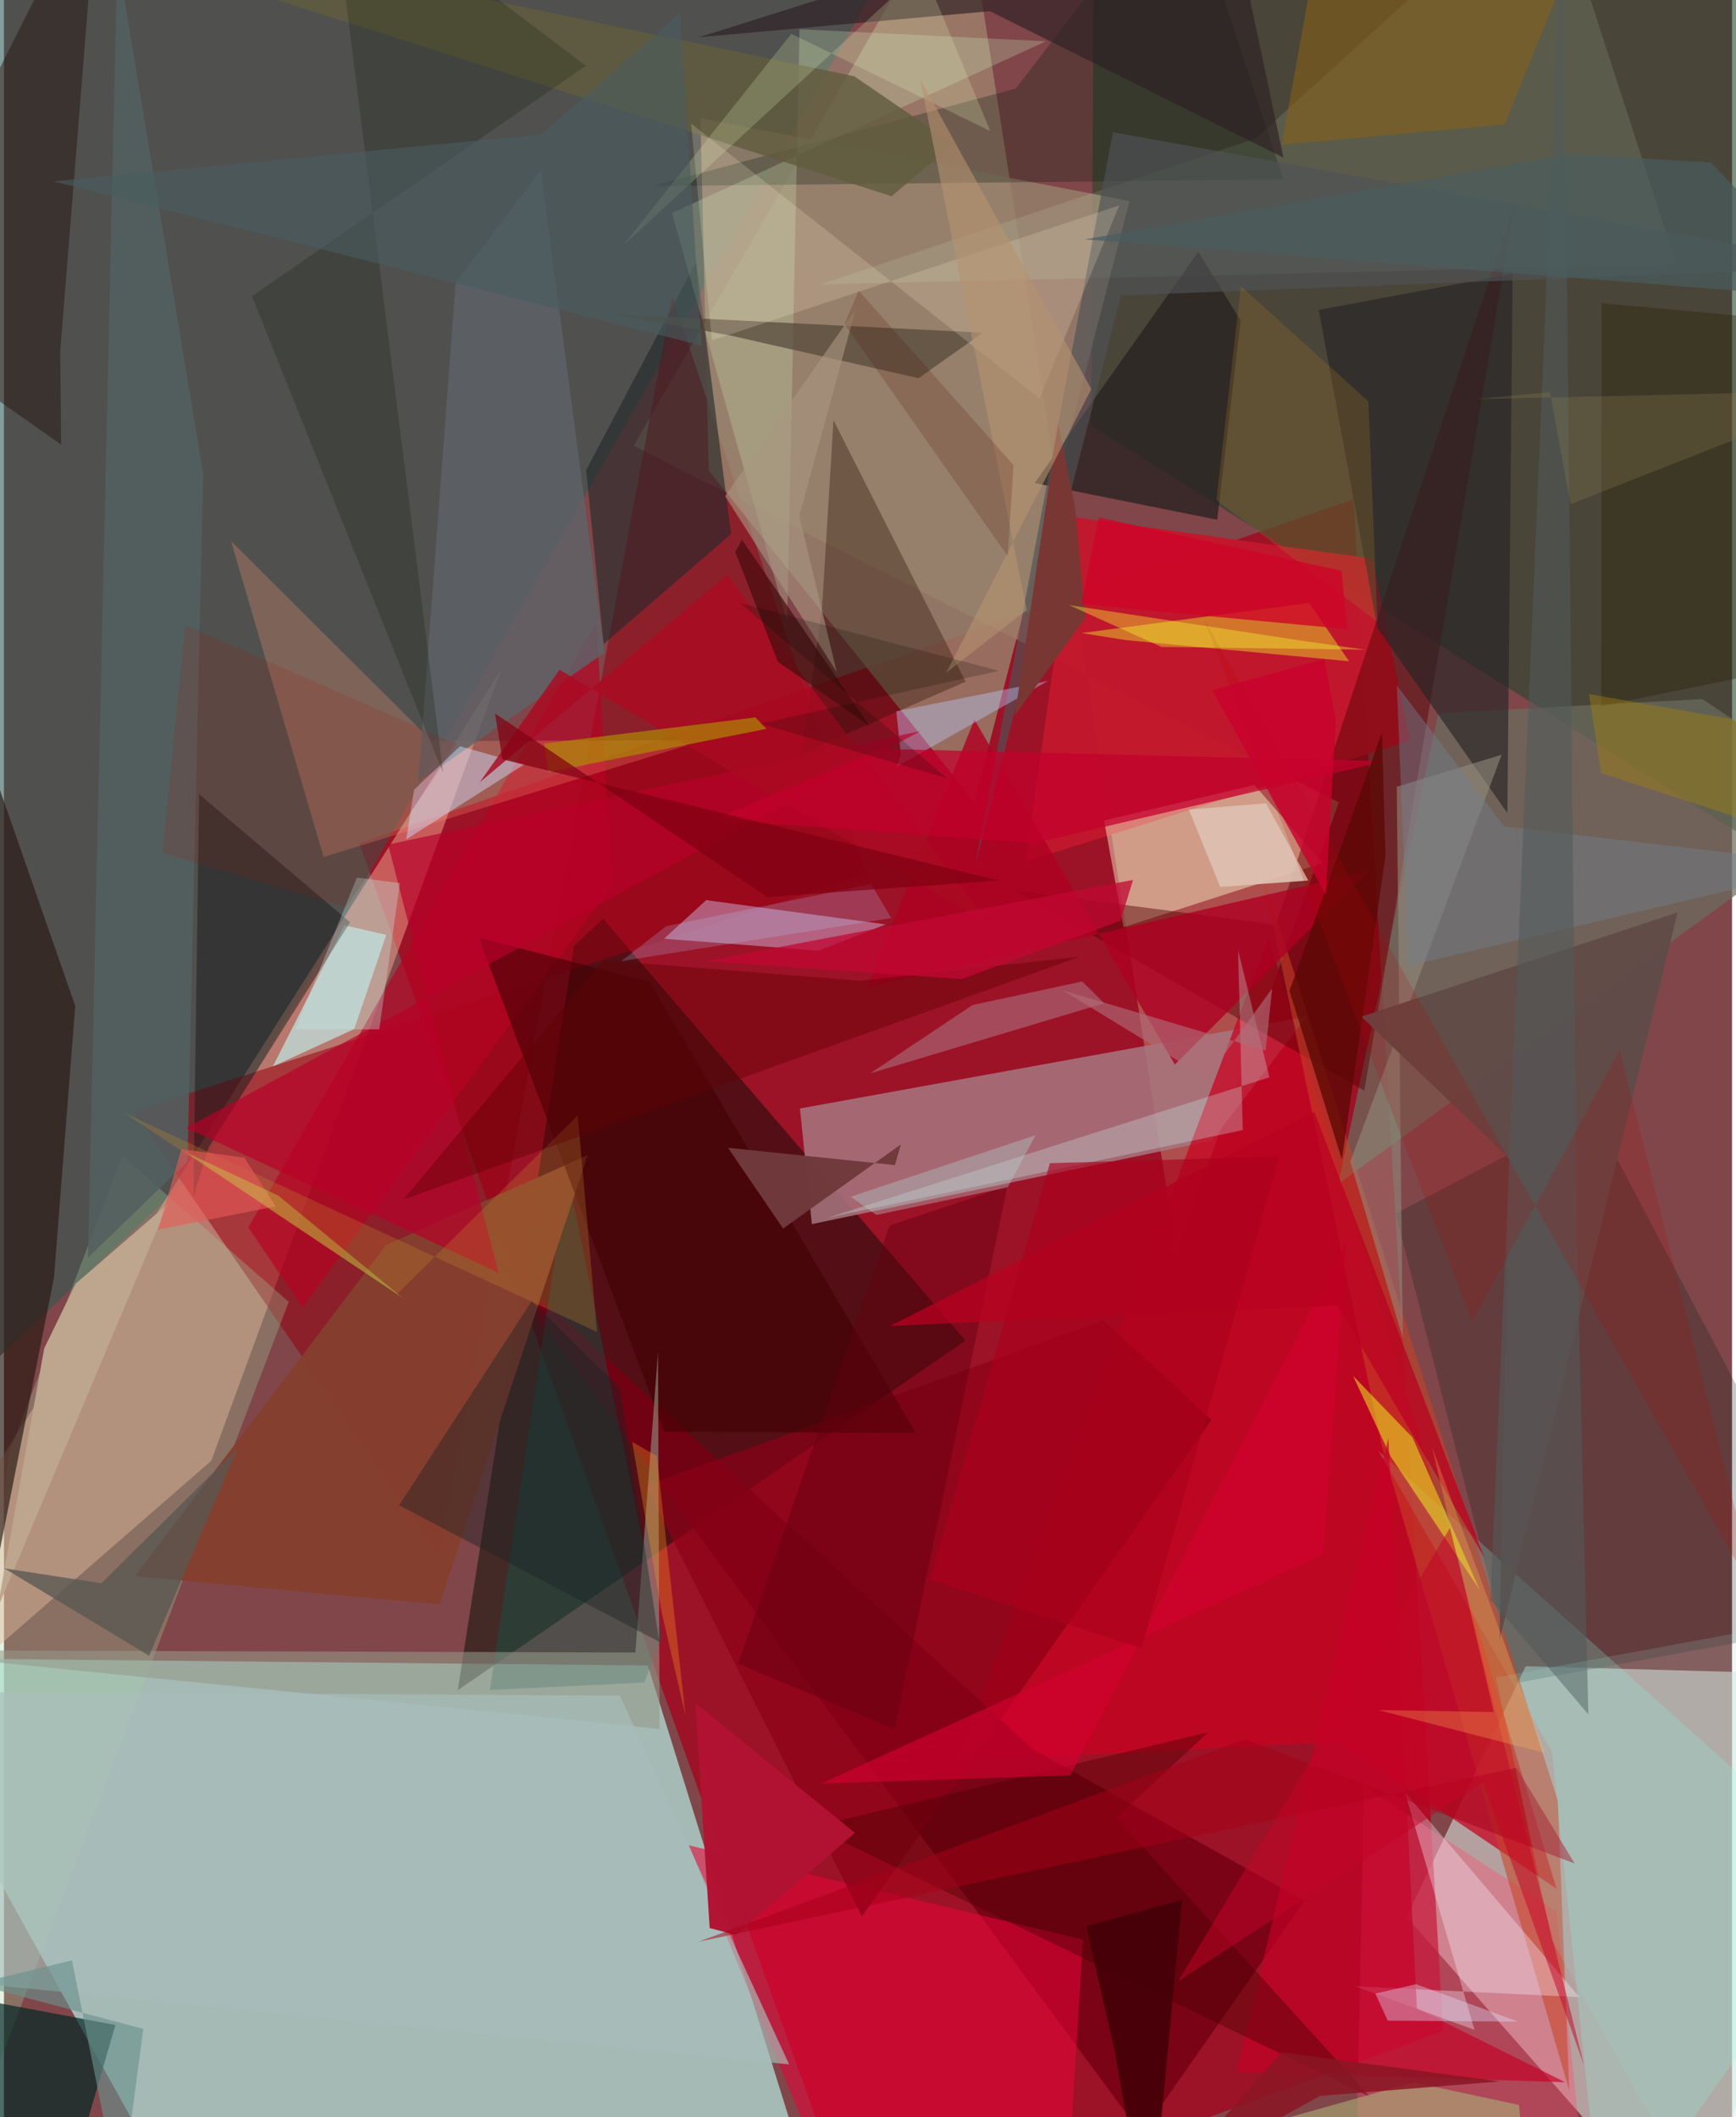 <svg xmlns="http://www.w3.org/2000/svg" width="228" height="278" viewBox="0 0 836 1024"><path fill="#804649" d="M0 0h836v1024H0z"/><path fill="#b3e2dd" fill-opacity=".733" d="M385.306 1042.157l-302.048 21.46L-62 801.843l373.491 3.682z"/><path fill="#e0efe9" fill-opacity=".541" d="M736.16 805.887l161.84 4.42L818.393 1086 678.586 927.167z"/><path fill="#a6011c" fill-opacity=".741" d="M414.826 1086L696.24 982.283l-43.42-740.779-480.905 166.339z"/><path fill="#000b01" fill-opacity=".467" d="M289.902 444.404l175.21 203.98-245.571 169.115 56.253-360.062z"/><path fill="#24442c" fill-opacity=".592" d="M527.358-62l-1.313 267.894 340.604 214.24L898-59.961z"/><path fill="#e2f7b8" fill-opacity=".263" d="M645.77 388.117L304.626 215.581 463.759-59.818 567.177 605.64z"/><path fill="#2f5852" fill-opacity=".584" d="M441.486-40.982L95.743 563.937-14.224 667.419-31.725-62z"/><path fill="#fdb29a" fill-opacity=".459" d="M-46.889 777.384L240.424 324.09 100.322 706.52-62 847.784z"/><path fill="#a77780" fill-opacity=".851" d="M390.841 592.057l193.548-40.4 45.9-59.971-245.208 44.452z"/><path fill="#c80321" fill-opacity=".745" d="M751.094 913.505L611.78 453.332 461.213 852.05l184.565-9.666z"/><path fill="#960111" fill-opacity=".541" d="M417.299 422.917l-93.943-279.411-113.034 608.686L62.546 537.546z"/><path fill="#97836c" fill-opacity=".796" d="M340.94 227.565l-3.986-170.392L544.54 97.212l-75.122 290.623z"/><path fill="#c2172c" fill-opacity=".957" d="M662.073 270.25l18.148 87.986-186.13 58.529 23.837-166.606z"/><path fill="#fbffd3" fill-opacity=".439" d="M532.198 396.821l72.75-17.15 32.932 37.762-96.26 31.016z"/><path fill="#750113" fill-opacity=".859" d="M550.29 1032.038l78.86-112.645-131.41-73.345-264.77-242.884z"/><path fill="#6a6d5e" fill-opacity=".718" d="M645.503 572.588l48.384-227.633 127.71-6.828L898 389.116z"/><path fill="#e50538" fill-opacity=".58" d="M411.023 1086l103.872-31.56 7.089-116.282-190.618-45.636z"/><path fill="#24292b" fill-opacity=".62" d="M351.767 258.296l-61.66 53.247-8.47-84.143 53.226-100.825z"/><path fill="#550003" fill-opacity=".455" d="M658.108 527.531l72.964-429.813-115.738 349.546-126.395-16.574z"/><path fill="#a3d3a3" fill-opacity=".29" d="M57.242 559.027L2.231 703.421l-36.39 378.282 171.946-452.045z"/><path fill="#ff4a73" fill-opacity=".369" d="M657.977 864.032l93.1 60.29 13.976 134.293L653.367 1086z"/><path fill="#021c17" fill-opacity=".227" d="M673.238 586.962l58.092 227.066L898 783.674 768.134 537.32z"/><path fill="#2a1914" fill-opacity=".678" d="M24.172 618.102L34.479 486.54-62 209.774v842.027z"/><path fill="#d6f9d2" fill-opacity=".125" d="M747.511-62L605.547 66.94l-210.435 70.604 413.994-9.555z"/><path fill="#d1c1ea" fill-opacity=".459" d="M426.625 447.113l-32.601 12.69-74.695-5.797 20.415-18.64z"/><path fill="#002723" fill-opacity=".69" d="M-62 957.696L53.937 979.42l-13.75 47.264L20.364 1086z"/><path fill="#085a4f" fill-opacity=".388" d="M272.633 568.1l45.792 223.16-8.68 22.525-74.658 3.588z"/><path fill="#c0eeeb" fill-opacity=".659" d="M184.96 452.15l-20.257-4.627-34.637 68.297 39.397-18.115z"/><path fill="#deb92a" fill-opacity=".58" d="M631.45 291.61l19.238 28.205-108.042-10.223-21.237-3.409z"/><path fill="#272425" fill-opacity=".647" d="M636.063 149.904l93.798-17.524-2.56 260.843-62.897-89.444z"/><path fill="#2a2322" fill-opacity=".78" d="M498.636 233.668l79.18-111.847 20.449 33.158-11.293 96.409z"/><path fill="#863f2e" fill-opacity=".973" d="M282.328 558.762L210.72 776.046 63.38 762.295l121.465-160.129z"/><path fill="#161717" fill-opacity=".478" d="M99.055 554.896l-7.39 24.045 2.74-194.817 73.052 61.943z"/><path fill="#88ffe8" fill-opacity=".22" d="M748.909 847.349l-83.962-145.586L898 910.603 773.72 1086z"/><path fill="#b70222" fill-opacity=".663" d="M294.475 427.944l-149.99 204.421-26.266-38.718 168.302-292.47z"/><path fill="#ff9a75" fill-opacity=".259" d="M154.626 414.465L109.82 261.648l97.214 96.833 131.73-.514z"/><path fill="#c74227" fill-opacity=".561" d="M751.696 870.954l5.578 140.28-90.768-312.123-57.923-277.544z"/><path fill="#260e00" fill-opacity=".341" d="M465.24 329.68l-79.544 34.888 9.974-68.94 5.638-92.41z"/><path fill="#061c0b" fill-opacity=".278" d="M618.9 86.784L569.98-62 489.495 42.814 313.493 90.037z"/><path fill="#cfedbf" fill-opacity=".259" d="M378.895 301.143l-55.727-198.107 180.923-83.088-119.234-5.798z"/><path fill="#8c0016" fill-opacity=".682" d="M584.162 686.794L415.077 926.966l-104.676-208.48 221.446-79.955z"/><path fill="#ae0022" fill-opacity=".804" d="M469.474 348.036L417.455 477.74l242.308-56.26-93.326 93.438z"/><path fill="#5e6368" fill-opacity=".831" d="M290.54 315.702l-90.093 62.611 18.08-241.6 41.153-54.407z"/><path fill="#524538" fill-opacity=".698" d="M442.436 182.904l-91.317-20.693-56.324-10.241 178.795 8.955z"/><path fill="#f6f2fc" fill-opacity=".345" d="M762.16 965.939l-84.407-99.067 33.657 114.893-57.762-21.074z"/><path fill="#918b7d" fill-opacity=".584" d="M651.31 561.82l73.215-196.77-50.73 15.495 2.916 266.706z"/><path fill="#ccfaf5" fill-opacity=".275" d="M398.31 589.045l213.89-68-15.17-61.423 2.27 86.936z"/><path fill="#edf81f" fill-opacity=".51" d="M681.406 695.247l32.557 73.824-43.09-64.55-18.203-39.049z"/><path fill="#c60027" fill-opacity=".667" d="M683.539 971.405l71.746 35.698-159.088-4.974 73.541-306.579z"/><path fill="#23100d" fill-opacity=".451" d="M-62 151.92l89.678 63.142-.482-44.733L45.823-62z"/><path fill="#8d6316" fill-opacity=".533" d="M725.937 60.189L775.619-62H642.011L618.114 69.961z"/><path fill="#430002" fill-opacity=".588" d="M319.354 692.413l121.88.728-128.905-218.263-82.638-21.385z"/><path fill="#615c3f" fill-opacity=".816" d="M411.367 36.908l48.01 32.822-29.967 25.177L-62-62z"/><path fill="#cfdfff" fill-opacity=".455" d="M220.64 360.938l-22.217 21.002-3.824 24.038 57.196-36.3z"/><path fill="#470000" fill-opacity=".4" d="M660.98 1014.301l-269.888-130.71 191.475-45.768-44.445 41.246z"/><path fill="#526060" fill-opacity=".878" d="M54.831-21.297l41.55 250.227-7.585 332.751-48.153 46.627z"/><path fill="#bea58d" fill-opacity=".992" d="M-3.193 778.212l22.669-126.044 15.182-31.253 44.727-38.695z"/><path fill="#4f5356" fill-opacity=".659" d="M536.473 63.946L898 129.107l-357.636 13.788-70.225 274.667z"/><path fill="#614b48" fill-opacity=".984" d="M723.475 793.556l4.75-233.204-71.56-68.62 153.004-50.406z"/><path fill="#b9c9fb" fill-opacity=".412" d="M431.974 370.788l1.913-6.061-2.21-20.71 73.413-14.675z"/><path fill="#94998a" fill-opacity=".573" d="M316.406 653.914l.78 182.348L-62 798.125l367.469 1.142z"/><path fill="#f7e6ca" fill-opacity=".208" d="M332.41 59.729l168.55 133.043 38.6-93.428-197.072 65.296z"/><path fill="#b08791" fill-opacity=".486" d="M419.054 519.148l49.513-33.05 53.07-11.4 10.69 10.533z"/><path fill="#b70028" fill-opacity=".675" d="M88.26 545.472l354.972-191.83L185.85 408.48l53.394 207.14z"/><path fill="#d10030" fill-opacity=".663" d="M638.256 751.932L395.283 862.687l120.64-4.081L649.327 600.76z"/><path fill="#aa0a22" fill-opacity=".824" d="M477 447.59L349.895 278.1 230.179 378.353l38.598-54.391z"/><path fill="#2e2025" fill-opacity=".659" d="M589.756-62l29.24 138.264L476.984 5.409 336.427 17.976z"/><path fill="#a8bebb" fill-opacity=".659" d="M-1.85 818.436L-62 954.472l441.817 43.987-81.897-178.336z"/><path fill="#1d2123" fill-opacity=".412" d="M317.072 794.11l-125.93-66.065 64.18-98.763 42.592 42.07z"/><path fill="#793733" d="M523.183 298.799l-4.962-53.108-8.257-40.997L489.03 346.07z"/><path fill="#0e1400" fill-opacity=".208" d="M119.979 143.203L281.51 31.841 157.612-62l54.92 436.137z"/><path fill="#c2002c" fill-opacity=".737" d="M668.076 368.17l-169.582 39.62-155.602-11.4 81.984-34.165z"/><path fill="#c18630" fill-opacity=".286" d="M286.9 644.206l-9.347-104.692-87.373 86.368-131.873-87.548z"/><path fill="#595852" fill-opacity=".776" d="M47.144 765.767l65.792-65.093L70.219 800.82.177 758.56z"/><path fill="#ae8a03" fill-opacity=".69" d="M363.565 346.974l5.261 5.557-105.368 20.888-2.035-13.793z"/><path fill="#727e93" fill-opacity=".42" d="M679.37 467.134l-5.54-135.587 51.818 68.136 160.407 18.855z"/><path fill="#281f04" fill-opacity=".341" d="M772.716 341.505l.212-194.85L898 158.041v158.003z"/><path fill="#5d0804" fill-opacity=".78" d="M647.256 560.875l-25.374-81.66 44.747-124.945 1.735 59.528z"/><path fill="#b21332" fill-opacity=".984" d="M411.688 886.503L334.41 823.69l6.997 108.837 12.777 3.375z"/><path fill="#a9ad75" fill-opacity=".608" d="M738.898 1080.676l-5.96-62.572-50.998-10.943-259.588 72.915z"/><path fill="#5e0003" fill-opacity=".404" d="M193.154 580.246l96.626-115.772 124.48 9.9L520.52 462.7z"/><path fill="#63000f" fill-opacity=".447" d="M428.453 592.774l56.975-19.156-54.431 262.853-75.835-31.76z"/><path fill="#52595a" fill-opacity=".584" d="M760.995 599.301l-6.804-648.299-35.06 822.625 47.35 55.557z"/><path fill="#450008" fill-opacity=".918" d="M554.078 1086l-16.599-93.29-13.887-61.087 46.383-12.783z"/><path fill="#edffc1" fill-opacity=".2" d="M380.9 16.346l-81.523 102.503 145.24-133.843 32.553 78.386z"/><path fill="#afd2fc" fill-opacity=".212" d="M298.632 464.872l21.735-16.918 99.113-20.35 9.814 16.428z"/><path fill="#a5810a" fill-opacity=".42" d="M895.576 413.894l-122.865-39.996-5.932-38.233L898 358.838z"/><path fill="#c2e7e2" fill-opacity=".341" d="M170.755 424.458l20.8 2.676-9.995 70.709-40.55.003z"/><path fill="#470c0d" fill-opacity=".718" d="M418.98 351.402l-44.587-31.38-20.606-53.024 3.243-5.95z"/><path fill="#ddc0b0" fill-opacity=".933" d="M573.232 391.556l15.152 37.44L631 425.868l-20.458-37.334z"/><path fill="#9d7128" fill-opacity=".275" d="M586.552 241.832l77.907 58.915-4.356-106.588-61.705-55.765z"/><path fill="#b80002" fill-opacity=".173" d="M580.657 299.706l267.82 474.18-66.785-265.968L710.24 639.17z"/><path fill="#b90021" fill-opacity=".733" d="M716.38 753.785l-71.308-122.419-216.528 9.974 205.345-103.586z"/><path fill="#70393c" fill-opacity=".984" d="M431.045 563.515l-80.766-8.352 26.66 39.02 56.938-40.654z"/><path fill="#800012" fill-opacity=".706" d="M237.567 345.08l3.588 22.231 240.072 58.551-111.976 7.985z"/><path fill="#a70018" fill-opacity=".506" d="M731.73 855.022l-395.75 84.134 264.36-97.926 159.523 60.088z"/><path fill="#495d5f" fill-opacity=".596" d="M327.116 6.194l-67.2 58.824L23.874 87.686l313.577 79.442z"/><path fill="#a99681" fill-opacity=".616" d="M348.889 239.951l63.184-90.443-27.32 100.012 18.125 75.528z"/><path fill="#ab001d" fill-opacity=".643" d="M616.871 559.384l-110.864 3.206-58.012 201.288 102.296 33.32z"/><path fill="#b69270" fill-opacity=".588" d="M526.027 188.165L443.21 38.326l51.547 256.706-38.909 30.323z"/><path fill="#ad1303" fill-opacity=".137" d="M87.728 302.367L76.655 412.472l88.74 26.398 53.795-78.944z"/><path fill="#dee5ff" fill-opacity=".369" d="M683.07 959.674l-19.651 4.578 6.03 13.075 63.051.462z"/><path fill="#c20732" fill-opacity=".749" d="M540.185 445.337l6.023-19.759-207.246 39.348 124.297 8.61z"/><path fill="#ae6c77" fill-opacity=".639" d="M610.347 508.13l3.19-30.08-31.564 43.551-69.686-42.581z"/><path fill="#8a1523" fill-opacity=".855" d="M723.598 1006.726l-105.591-14.11-54.04 61.393 72.658-40.296z"/><path fill="#b4d4d0" fill-opacity=".361" d="M422.044 587.634l-12.4-8.81 89.38-29.731-13.43 25.189z"/><path fill="#e85a57" fill-opacity=".604" d="M131.51 583.504L74.615 594.72l11.177-38.9 30.541 4.07z"/><path fill="#f6921e" fill-opacity=".337" d="M318.229 780.067L303.9 697.371l11.933 6.873 13.884 125.516z"/><path fill="#c9022d" fill-opacity=".827" d="M644.292 348.685l-4.794 84.027-54.967-98.859 54.239-15.096z"/><path fill="#6a918d" fill-opacity=".627" d="M67.396 981.302l-11.076 83.917L32.913 948.16l-47.229 11.436z"/><path fill="#c30528" fill-opacity=".514" d="M715.438 861.958l48.952 136.97-64.88-259.902-131.391 219.153z"/><path fill="#4a5d5e" fill-opacity=".682" d="M888.737 144.573l-365.823-28.786L758.09 74.513l67.71 4.074z"/><path fill="#9eddd1" fill-opacity=".169" d="M721.84 811.316l172.705-31.82L831.151 1086l-82.19-147.439z"/><path fill="#c5fa4b" fill-opacity=".322" d="M132.661 578.255l-39.58-32.564 100.02 82.242-105.48-70.759z"/><path fill="#8e7d53" fill-opacity=".263" d="M712.333 193.074L898 188.751l-140.104 55.107-10.028-54.226z"/><path fill="#ffb956" fill-opacity=".282" d="M745.377 847.865l-54.533-148.03 29.859 128.218-55.743-.934z"/><path fill="#4f1700" fill-opacity=".2" d="M488.42 224.981l-74.931-84.395-6.859 16.164 78.92 112.097z"/><path fill="#0a0d00" fill-opacity=".204" d="M356.179 291.662l125.1 32.785-115.27 25.578 90.175 26.329z"/><path fill="#f5ff33" fill-opacity=".369" d="M658.482 314.227l-31.375-4.434L515.2 292.641l44.788 20.25z"/><path fill="#cf0428" fill-opacity=".784" d="M529.694 250.265l-8.62 41.95L649.806 304.3l-2.654-28.208z"/></svg>